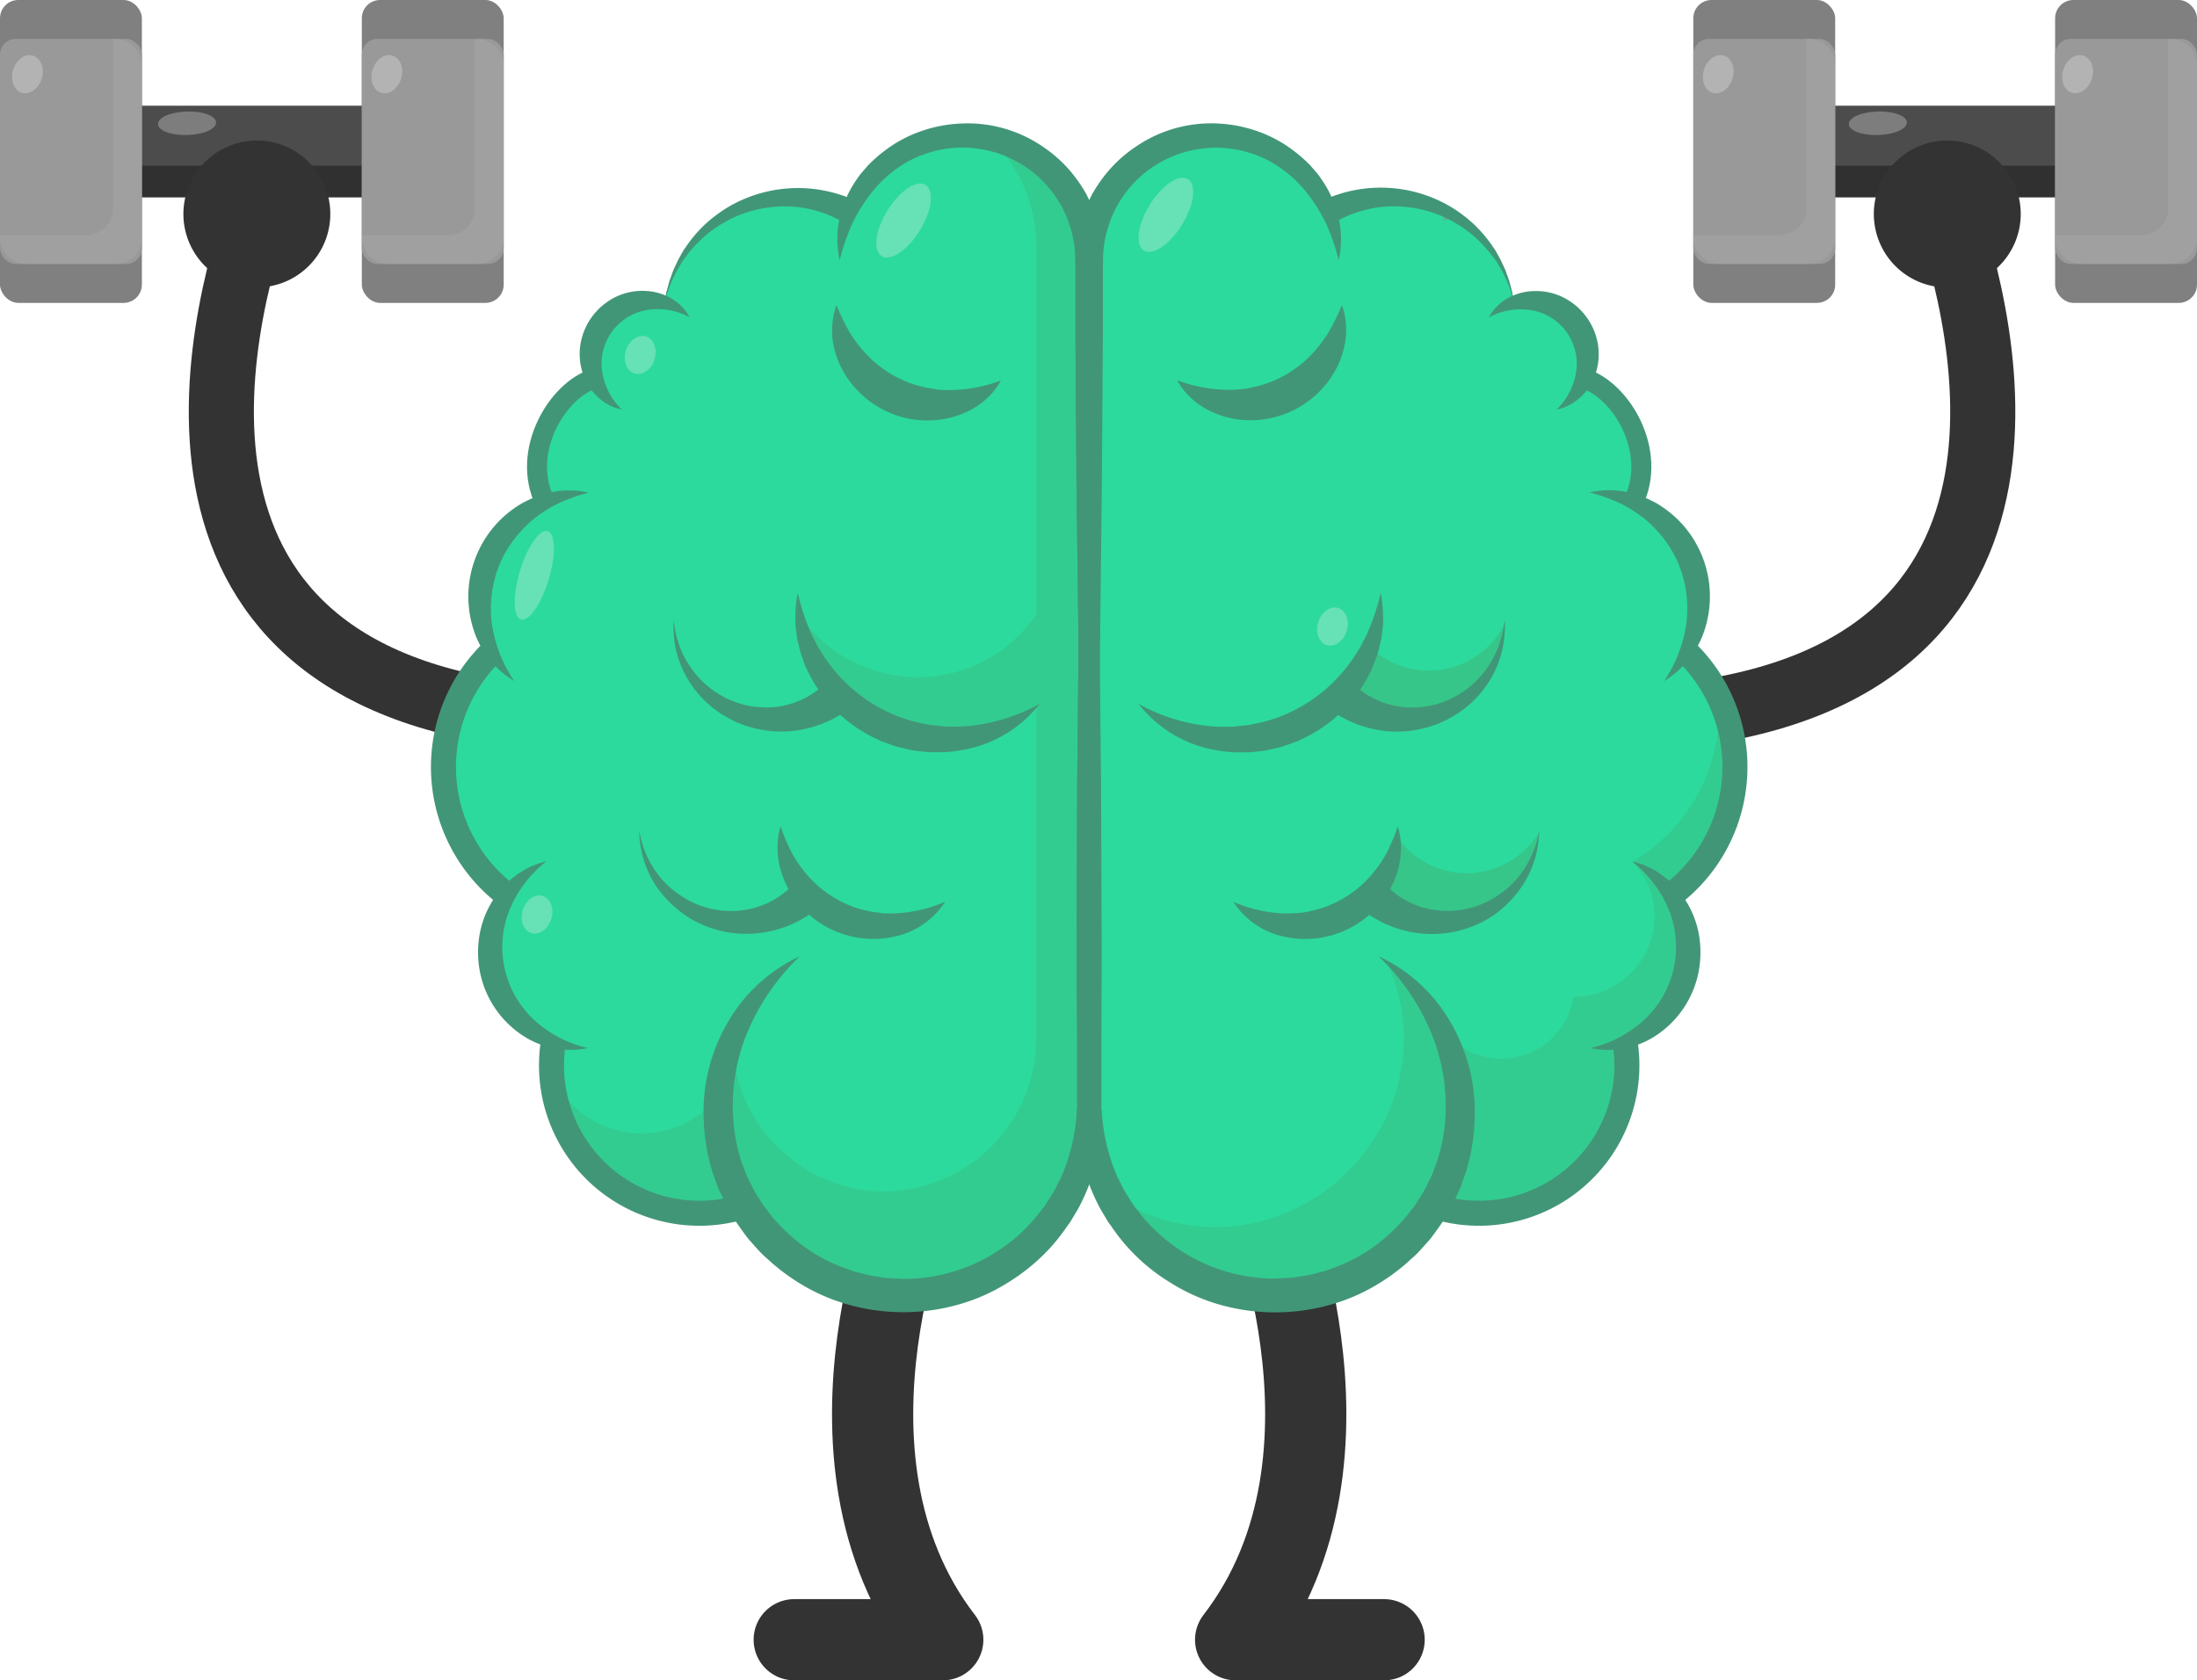 <svg xmlns="http://www.w3.org/2000/svg" viewBox="0 0 600 458.97"><g style="isolation:isolate"><g id="Ebene_1" data-name="Ebene 1"><rect x="31.91" y="28.87" width="73.74" height="25" style="fill:#4c4c4c"/><rect x="31.91" y="45.25" width="73.74" height="8.61" style="fill:#303030"/><rect width="38.75" height="82.73" rx="4.99" style="fill:gray"/><rect x="98.81" width="38.75" height="82.73" rx="4.99" style="fill:gray"/><rect y="10.62" width="38.75" height="61.48" rx="4.3" style="fill:#999"/><rect x="98.81" y="10.62" width="38.75" height="61.48" rx="4.3" style="fill:#999"/><path d="M31.44,86.68h-.56V133a7.31,7.31,0,0,1-7.31,7.31H0v.56a7.31,7.31,0,0,0,7.31,7.31H31.44a7.32,7.32,0,0,0,7.31-7.31V94A7.32,7.32,0,0,0,31.44,86.68Z" transform="translate(0 -76.06)" style="fill:#b3b3b3;opacity:0.3;mix-blend-mode:multiply"/><path d="M130.25,86.68h-.56V133a7.31,7.31,0,0,1-7.31,7.31H98.81v.56a7.31,7.31,0,0,0,7.31,7.31h24.13a7.32,7.32,0,0,0,7.31-7.31V94A7.32,7.32,0,0,0,130.25,86.68Z" transform="translate(0 -76.06)" style="fill:#b3b3b3;opacity:0.3;mix-blend-mode:multiply"/><rect x="494.35" y="28.87" width="73.74" height="25" style="fill:#4c4c4c"/><rect x="494.35" y="45.25" width="73.74" height="8.61" style="fill:#303030"/><rect x="462.44" width="38.75" height="82.73" rx="4.99" style="fill:gray"/><rect x="561.25" width="38.75" height="82.73" rx="4.99" style="fill:gray"/><rect x="462.44" y="10.62" width="38.75" height="61.48" rx="4.3" style="fill:#999"/><rect x="561.25" y="10.62" width="38.75" height="61.48" rx="4.3" style="fill:#999"/><path d="M493.88,86.68h-.56V133A7.31,7.31,0,0,1,486,140.3H462.44v.56a7.32,7.32,0,0,0,7.31,7.31h24.13a7.31,7.31,0,0,0,7.31-7.31V94A7.31,7.31,0,0,0,493.88,86.68Z" transform="translate(0 -76.06)" style="fill:#b3b3b3;opacity:0.3;mix-blend-mode:multiply"/><path d="M592.69,86.68h-.55V133a7.31,7.31,0,0,1-7.32,7.31H561.25v.56a7.32,7.32,0,0,0,7.31,7.31h24.13a7.31,7.31,0,0,0,7.31-7.31V94A7.31,7.31,0,0,0,592.69,86.68Z" transform="translate(0 -76.06)" style="fill:#b3b3b3;opacity:0.3;mix-blend-mode:multiply"/><path d="M11.41,97.51c-.85,2.8-3.29,4.54-5.45,3.89s-3.22-3.46-2.37-6.26S6.88,90.6,9,91.26,12.26,94.71,11.41,97.51Z" transform="translate(0 -76.06)" style="fill:#f1f1f1;opacity:0.3;mix-blend-mode:screen"/><path d="M51.16,112.94c-4.38.13-8-1.19-8-3s3.46-3.29,7.85-3.42,8,1.19,8,3S55.55,112.81,51.16,112.94Z" transform="translate(0 -76.06)" style="fill:#f1f1f1;opacity:0.3;mix-blend-mode:screen"/><path d="M109.56,97.51c-.85,2.8-3.29,4.54-5.45,3.89s-3.22-3.46-2.37-6.26,3.29-4.54,5.45-3.88S110.41,94.71,109.56,97.51Z" transform="translate(0 -76.06)" style="fill:#f1f1f1;opacity:0.3;mix-blend-mode:screen"/><path d="M512.91,112.94c-4.39.13-8-1.19-8-3s3.46-3.29,7.85-3.42,8,1.19,8,3S517.29,112.81,512.91,112.94Z" transform="translate(0 -76.06)" style="fill:#f1f1f1;opacity:0.3;mix-blend-mode:screen"/><path d="M571.3,97.51c-.85,2.8-3.29,4.54-5.45,3.89s-3.22-3.46-2.37-6.26,3.29-4.54,5.45-3.88S572.15,94.71,571.3,97.51Z" transform="translate(0 -76.06)" style="fill:#f1f1f1;opacity:0.3;mix-blend-mode:screen"/><path d="M473.16,97.51c-.86,2.8-3.3,4.54-5.45,3.89s-3.22-3.46-2.37-6.26,3.29-4.54,5.45-3.88S474,94.71,473.16,97.51Z" transform="translate(0 -76.06)" style="fill:#f1f1f1;opacity:0.3;mix-blend-mode:screen"/><path d="M70.4,133.54c-13.85,41.08-33.29,139.22,97.21,139.22" transform="translate(0 -76.06)" style="fill:none;stroke:#333;stroke-linecap:round;stroke-linejoin:round;stroke-width:17.781px"/><path d="M51.42,127.32a20.06,20.06,0,1,1,11.52,25.91A20.06,20.06,0,0,1,51.42,127.32Z" transform="translate(0 -76.06)" style="fill:#333"/><path d="M531.54,133.54c13.85,41.08,33.29,139.22-97.21,139.22" transform="translate(0 -76.06)" style="fill:none;stroke:#333;stroke-linecap:round;stroke-linejoin:round;stroke-width:17.781px"/><path d="M513.08,141.71A20.06,20.06,0,1,1,539,153.23,20,20,0,0,1,513.08,141.71Z" transform="translate(0 -76.06)" style="fill:#333"/><path d="M251.18,398.8s-32.77,74.45,6.29,125.14H216.9" transform="translate(0 -76.06)" style="fill:none;stroke:#333;stroke-linecap:round;stroke-linejoin:round;stroke-width:22.178px"/><path d="M343.73,398.8s32.77,74.45-6.28,125.14H378" transform="translate(0 -76.06)" style="fill:none;stroke:#333;stroke-linecap:round;stroke-linejoin:round;stroke-width:22.178px"/><path d="M263.38,113.06A34.08,34.08,0,0,0,232,133.81a35.12,35.12,0,0,0-50.62,25,15.44,15.44,0,0,0-19,20.67c-13.48,4.81-19.18,20.77-13.48,33.78a28.78,28.78,0,0,0-14.3,40.67,43.9,43.9,0,0,0,4.06,66.74,26,26,0,0,0,12.5,39.89,41,41,0,0,0-.52,6.51A40.38,40.38,0,0,0,204,405.3a50.24,50.24,0,0,0,93.46-25.61V147.14A34.08,34.08,0,0,0,263.38,113.06Z" transform="translate(0 -76.06)" style="fill:#2cda9d"/><path d="M270.44,113.8A41.36,41.36,0,0,1,283,143.26V243.89a39.15,39.15,0,0,1-64.88-.21,38.59,38.59,0,0,1,3.59,15.13c2,3.46,6.74,7.11,9.38,9.52a27.9,27.9,0,0,0,12.49,7c3.07.58,6.18,1,9.16,1.46,4.74.76,9.81,1.5,14.6.84a23.59,23.59,0,0,1,4.84-1.69l1.42-.22a16.87,16.87,0,0,0,1.88-1.08c2.62-1.76,4.85-4.12,7.52-5.84v91.21a41.88,41.88,0,0,1-41.49,41.49c-20.18,0-37.36-15-40.83-34.33a26.83,26.83,0,0,1-49.91,2.69A40.37,40.37,0,0,0,204,405.3a50.24,50.24,0,0,0,93.46-25.61V147.14A34.09,34.09,0,0,0,270.44,113.8Z" transform="translate(0 -76.06)" style="fill:#50965a;opacity:0.2;mix-blend-mode:multiply"/><path d="M151.14,360.54a41,41,0,0,0-.52,6.51A40.38,40.38,0,0,0,204,405.3" transform="translate(0 -76.06)" style="fill:none;stroke:#429678;stroke-miterlimit:10;stroke-width:6.839px"/><path d="M297.46,147.14c1.42,31.55,2.16,63.1,2.66,94.65.32,15.77.38,31.55.57,47.32l.19,47.33-.08,23.66,0,11.83,0,5.92c0,1,0,1.95-.05,3l-.06,1.57L300.5,384a53.09,53.09,0,0,1-8,23.59,52,52,0,0,1-17.77,17.24,52,52,0,0,1-47.48,2.76,51.14,51.14,0,0,1-19-14.76A48.94,48.94,0,0,1,202,402.66L196.88,392l6,10.2a47.59,47.59,0,0,0,6.8,9.48,49.67,49.67,0,0,0,18.88,12.89,48.24,48.24,0,0,0,58.89-20.09,46.84,46.84,0,0,0,6.61-21l.09-1.38,0-1.38c0-.9,0-1.9,0-2.89l0-5.92,0-11.83L294,336.44l.18-47.33c.19-15.77.26-31.55.57-47.32C295.3,210.24,296,178.69,297.46,147.14Z" transform="translate(0 -76.06)" style="fill:#429678"/><path d="M134.58,253.91a43.9,43.9,0,0,0,4.06,66.74" transform="translate(0 -76.06)" style="fill:none;stroke:#429678;stroke-miterlimit:10;stroke-width:6.839px"/><path d="M162.36,179.46c-10.06,3-20.32,19.86-13.48,33.78" transform="translate(0 -76.06)" style="fill:none;stroke:#429678;stroke-miterlimit:10;stroke-width:5.471px"/><path d="M230.45,136.85a32,32,0,0,0-14.22-4.36,33.59,33.59,0,0,0-15,2.6,30.81,30.81,0,0,0-3.49,1.76,34,34,0,0,0-3.31,2.14,34.59,34.59,0,0,0-5.77,5.45l-.65.76c-.21.27-.39.54-.59.81l-1.18,1.63-1,1.73-.51.87-.45.91-.88,1.83-.72,1.9-.36,1-.28,1-.56,2,.35-2,.18-1,.26-1,.53-2,.7-1.95.36-1,.43-.94.88-1.89,1-1.82c.18-.3.34-.61.53-.9l.6-.86a35.94,35.94,0,0,1,5.49-6.4,37.38,37.38,0,0,1,3.32-2.68,35.52,35.52,0,0,1,3.6-2.31,37.58,37.58,0,0,1,33.92-1.26Z" transform="translate(0 -76.06)" style="fill:#429678"/><path d="M229.31,147.14a26.84,26.84,0,0,1-.13-11,30.37,30.37,0,0,1,4.35-10.44c.55-.78,1.06-1.6,1.67-2.33l1.89-2.17a38.9,38.9,0,0,1,4.3-3.81,35.61,35.61,0,0,1,10.12-5.49,38,38,0,0,1,11.38-2.12A36.41,36.41,0,0,1,285,116.26a36.47,36.47,0,0,1,8.49,8,41,41,0,0,1,3.23,4.9l1.29,2.65c.45.88.72,1.83,1.09,2.74.16.46.35.92.5,1.39l.37,1.42a25.9,25.9,0,0,1,.66,2.87l.43,2.92.16,2.94c.06,1,0,1.85,0,2.75v8l0,10.62-.3,42.44-.48,42.45c-.24,14.15-.4,28.3-.7,42.45s-.59,28.3-.94,42.45l-.61,21.22-.31,10.61-.38,10.61-.38-10.61-.31-10.61-.62-21.22q-.52-21.22-.93-42.45c-.31-14.15-.47-28.3-.7-42.45L294,209.9l-.3-42.44V148.89c0-.88,0-1.81-.05-2.56a29.72,29.72,0,0,0-1.7-9.24,21.65,21.65,0,0,0-.84-2.2l-1-2.13a33.14,33.14,0,0,0-2.56-4,30.58,30.58,0,0,0-6.73-6.61,32.39,32.39,0,0,0-8.44-4.27,33.17,33.17,0,0,0-9.4-1.51,31.58,31.58,0,0,0-9.45,1.44,29.77,29.77,0,0,0-8.6,4.3,32.74,32.74,0,0,0-7,6.72,42.72,42.72,0,0,0-5.21,8.4A61,61,0,0,0,229.31,147.14Z" transform="translate(0 -76.06)" style="fill:#429678"/><path d="M169.77,187.89c-4.71-.83-9-4.78-10.62-9.85a17,17,0,0,1-.62-8,17.63,17.63,0,0,1,3.18-7.52l.63-.82.7-.76a14.29,14.29,0,0,1,1.49-1.42,18.59,18.59,0,0,1,3.42-2.26,16.66,16.66,0,0,1,7.83-1.75,15.36,15.36,0,0,1,7.45,2,12.93,12.93,0,0,1,5.09,5.21,18,18,0,0,0-12.15-1.88,14.83,14.83,0,0,0-11.8,16A18.21,18.21,0,0,0,169.77,187.89Z" transform="translate(0 -76.06)" style="fill:#429678"/><path d="M140.45,262.08a25.28,25.28,0,0,1-11.3-14.61,29.45,29.45,0,0,1,.81-19.29,29.28,29.28,0,0,1,12.59-14.64,29.19,29.19,0,0,1,9-3.23,26.43,26.43,0,0,1,4.69-.28,22.41,22.41,0,0,1,4.56.58,48.11,48.11,0,0,0-8.26,2.92,38.06,38.06,0,0,0-7,4.45,35.4,35.4,0,0,0-5.47,5.83c-.36.55-.75,1.09-1.13,1.63s-.65,1.14-1,1.7a13.79,13.79,0,0,0-.9,1.75,15,15,0,0,0-.78,1.8l-.7,1.84c-.17.63-.33,1.27-.51,1.9a14,14,0,0,0-.42,1.92,18.18,18.18,0,0,0-.31,2,31,31,0,0,0,0,8A37,37,0,0,0,140.45,262.08Z" transform="translate(0 -76.06)" style="fill:#429678"/><path d="M160.59,362.33a23.66,23.66,0,0,1-18.39-3.8,27.08,27.08,0,0,1-11-16.38,28.08,28.08,0,0,1-.34-10.09,25.82,25.82,0,0,1,3.34-9.43,25,25,0,0,1,6.49-7.3,22,22,0,0,1,8.54-4A32.27,32.27,0,0,0,139,325a27.12,27.12,0,0,0,6.56,29.35A32.16,32.16,0,0,0,160.59,362.33Z" transform="translate(0 -76.06)" style="fill:#429678"/><path d="M300.88,379.25a53.81,53.81,0,0,1-6.45,27l-1.79,3a12,12,0,0,1-1,1.47l-1,1.43a53,53,0,0,1-4.49,5.45,54,54,0,0,1-11,8.86c-16.1,10.14-37.62,10.66-54.32,1.54a55.87,55.87,0,0,1-11.48-8.3,25.75,25.75,0,0,1-2.52-2.49l-2.36-2.64c-.75-.92-1.42-1.9-2.12-2.84l-1-1.44c-.35-.47-.62-1-.93-1.5l-1.8-3.05c-.56-1-1-2.13-1.53-3.19L196.3,401c-.26-.53-.41-1.1-.62-1.65L194.5,396a55.44,55.44,0,0,1-2.31-13.87,48.37,48.37,0,0,1,6.55-26.8,44.15,44.15,0,0,1,19.7-18.07A61.62,61.62,0,0,0,204.12,358a52.28,52.28,0,0,0-3.86,23.71,46.82,46.82,0,0,0,2.25,11.73l1.07,2.79a13.67,13.67,0,0,0,.55,1.38l.67,1.34c.46.88.86,1.79,1.35,2.65l1.59,2.53c.27.41.5.86.81,1.25l.91,1.18c.62.77,1.19,1.59,1.83,2.34a52.18,52.18,0,0,0,4.16,4.25,46.64,46.64,0,0,0,9.67,6.84,47.52,47.52,0,0,0,5.43,2.38c.93.32,1.85.7,2.79,1l2.88.72c.48.11.95.26,1.43.35l1.47.23,2.93.46,3,.15,1.48.08a14.55,14.55,0,0,0,1.48,0,46.89,46.89,0,0,0,35.94-18.17l.92-1.18a9.55,9.55,0,0,0,.86-1.22l1.6-2.53a24,24,0,0,0,1.43-2.64l.68-1.33a8.81,8.81,0,0,0,.63-1.36,44,44,0,0,0,2-5.67,51.32,51.32,0,0,0,2-11.92Z" transform="translate(0 -76.06)" style="fill:#429678"/><path d="M217.86,238a61.65,61.65,0,0,0,3.51,10.71c.31.85.81,1.63,1.2,2.44l.61,1.2c.19.41.47.77.7,1.16l1.4,2.26c.53.72,1.07,1.42,1.58,2.13a42.5,42.5,0,0,0,16,12.81,39.13,39.13,0,0,0,9.77,3.08l1.27.26c.43.09.86.09,1.29.14.86.08,1.72.18,2.59.29,1.74.09,3.48.1,5.24,0a49.83,49.83,0,0,0,20.94-6.2,34,34,0,0,1-20.06,12.43,40.49,40.49,0,0,1-6.13.81c-1,0-2.07,0-3.11,0-.52,0-1,0-1.56-.05l-1.55-.17a29.68,29.68,0,0,1-3.1-.45l-3-.71a10.35,10.35,0,0,1-1.5-.46l-1.47-.53-1.48-.53c-.49-.18-.95-.43-1.43-.64a39.06,39.06,0,0,1-18-16.69c-.48-.91-.93-1.84-1.38-2.75s-.74-1.91-1.09-2.87a19.81,19.81,0,0,1-.86-2.91l-.36-1.48a10.18,10.18,0,0,1-.28-1.48l-.35-3a27.12,27.12,0,0,1,0-3A30.72,30.72,0,0,1,217.86,238Z" transform="translate(0 -76.06)" style="fill:#429678"/><path d="M184,245.32a28.93,28.93,0,0,0,1.68,7.48,26.14,26.14,0,0,0,3.65,6.54,25.25,25.25,0,0,0,11.54,8.49,22.82,22.82,0,0,0,6.83,1.39,26.32,26.32,0,0,0,3.44,0,25,25,0,0,0,3.36-.53,23,23,0,0,0,11.3-6.39l6.25,7.25a31.4,31.4,0,0,1-16.55,6.25,33.55,33.55,0,0,1-4.37,0,35.9,35.9,0,0,1-4.28-.64,28.49,28.49,0,0,1-8-3,28.91,28.91,0,0,1-11.56-11.54,28.36,28.36,0,0,1-2.78-7.51A29.83,29.83,0,0,1,184,245.32Z" transform="translate(0 -76.06)" style="fill:#429678"/><path d="M228.46,159.43a56.77,56.77,0,0,0,3.36,7,35.17,35.17,0,0,0,4.12,5.66,31.52,31.52,0,0,0,10.39,7.7,29.28,29.28,0,0,0,6,2c1.05.32,2.14.34,3.22.58s2.21.2,3.34.23a41.18,41.18,0,0,0,14.45-2.6c-2.61,4.93-7.69,8.53-13.4,10.05a25.16,25.16,0,0,1-4.4.76,28.18,28.18,0,0,1-4.5,0,26,26,0,0,1-8.76-2.32,26.37,26.37,0,0,1-12.7-12.35,23.68,23.68,0,0,1-2.31-8.39c0-.72,0-1.43,0-2.14a18.75,18.75,0,0,1,.18-2.12A17.33,17.33,0,0,1,228.46,159.43Z" transform="translate(0 -76.06)" style="fill:#429678"/><path d="M213.18,301.76a51.52,51.52,0,0,0,3,7.1,34.21,34.21,0,0,0,4,5.88,30.44,30.44,0,0,0,10.58,8.07,26.88,26.88,0,0,0,6.28,2.06c1.08.31,2.21.32,3.33.54s2.26.15,3.41.14a38.15,38.15,0,0,0,14.37-3.2,21.89,21.89,0,0,1-13.49,9.44,27.05,27.05,0,0,1-4.31.68,29.28,29.28,0,0,1-4.39-.08c-.73-.08-1.47-.14-2.2-.29l-2.16-.49a21.67,21.67,0,0,1-2.11-.69,14.9,14.9,0,0,1-2.07-.83,26.37,26.37,0,0,1-12.51-12,23.94,23.94,0,0,1-2.45-8.17c0-.71-.11-1.41-.13-2.1a20.55,20.55,0,0,1,.1-2.08A18.71,18.71,0,0,1,213.18,301.76Z" transform="translate(0 -76.06)" style="fill:#429678"/><path d="M224.33,323.36a33.18,33.18,0,0,1-7.57,4.91,30.64,30.64,0,0,1-8.48,2.53,30.18,30.18,0,0,1-16.85-2.34,27.88,27.88,0,0,1-7-4.51,32,32,0,0,1-2.93-2.89A29.75,29.75,0,0,1,179,317.8a27.68,27.68,0,0,1-4.42-15,26.59,26.59,0,0,0,6.33,13.6A27,27,0,0,0,183.6,319a29.14,29.14,0,0,0,3,2.13A23.84,23.84,0,0,0,193.1,324a24.17,24.17,0,0,0,13.65-.18,23.15,23.15,0,0,0,6-2.87,24.31,24.31,0,0,0,4.82-4.33Z" transform="translate(0 -76.06)" style="fill:#429678"/><path d="M331.53,113.06a34.08,34.08,0,0,1,31.37,20.75,35.12,35.12,0,0,1,50.62,25,15.46,15.46,0,0,1,19,20.67c13.48,4.81,19.18,20.77,13.47,33.78a28.78,28.78,0,0,1,14.3,40.67,43.89,43.89,0,0,1-4.05,66.74,26,26,0,0,1-12.51,39.89,41,41,0,0,1,.53,6.51,40.39,40.39,0,0,1-53.39,38.25,50.23,50.23,0,0,1-93.45-25.61V147.14A34.07,34.07,0,0,1,331.53,113.06Z" transform="translate(0 -76.06)" style="fill:#2cda9d"/><path d="M411.12,246a23.18,23.18,0,0,1-37.76,6c-.18.45-.36.9-.55,1.35-2.13,4.77-6.47,8.16-8.49,12.94-1,2.29,6.39,4.62,8.29,5.16a39.07,39.07,0,0,0,13.86,1.24,23.28,23.28,0,0,1,12.5-4.78,8.48,8.48,0,0,1,1.75-1.46c6.49-4.14,9.92-12.36,10.41-19.86C411.13,246.33,411.12,246.14,411.12,246Z" transform="translate(0 -76.06)" style="fill:#50965a;opacity:0.3;mix-blend-mode:multiply"/><path d="M400.57,314.59a23.48,23.48,0,0,1-19-9.86c-.42,4.31-.82,8.75-2.2,12.78a14,14,0,0,1-2.35,4.18l.16.08c7.21,4.06,16.85,7.74,25.19,4.74,3.76-1.35,8.36-3.89,11.09-6.88,2.2-2.41,3.65-5.63,5.18-8.64a6.41,6.41,0,0,1,.37-2.69c.46-1.22.49-2.51.9-3.72.12-.37.27-.72.41-1.08A23.54,23.54,0,0,1,400.57,314.59Z" transform="translate(0 -76.06)" style="fill:#50965a;opacity:0.3;mix-blend-mode:multiply"/><path d="M473.81,285.55a43.58,43.58,0,0,0-4.71-19.76,43.76,43.76,0,0,1,.29,5,47.39,47.39,0,0,1-23.58,40.6,21.83,21.83,0,0,1,6.07,15,22.14,22.14,0,0,1-21.94,21.94h-.26a19.91,19.91,0,0,1-39.43-.51,20.38,20.38,0,0,1-4.81-4.82,20.56,20.56,0,0,1-3.63-2.87,19,19,0,0,1-3-1.3,50.43,50.43,0,0,1,4.56,20.89c0,28.06-23.42,51.48-51.49,51.48a50.85,50.85,0,0,1-29.22-9.32,50.23,50.23,0,0,0,88.29,3.42,40.39,40.39,0,0,0,53.39-38.25,41,41,0,0,0-.53-6.51,26,26,0,0,0,12.51-39.89A43.85,43.85,0,0,0,473.81,285.55Z" transform="translate(0 -76.06)" style="fill:#50965a;opacity:0.2;mix-blend-mode:multiply"/><g style="opacity:0.3;mix-blend-mode:multiply"><path d="M398.05,135.6a34.86,34.86,0,0,0-4.44-2.46c.29,1,.54,2.09.73,3.17A15.14,15.14,0,0,1,398.05,135.6Z" transform="translate(0 -76.06)" style="fill:#e64a59"/></g><path d="M443.77,360.54a41,41,0,0,1,.53,6.51,40.39,40.39,0,0,1-53.39,38.25" transform="translate(0 -76.06)" style="fill:none;stroke:#429678;stroke-miterlimit:10;stroke-width:6.839px"/><path d="M297.46,147.14c1.42,31.55,2.16,63.1,2.66,94.65.32,15.77.38,31.55.57,47.32l.19,47.33-.08,23.66,0,11.83,0,5.92c0,1,0,2,0,2.89v1.38l.1,1.38a46.83,46.83,0,0,0,6.6,21,48.27,48.27,0,0,0,58.9,20.09,49.72,49.72,0,0,0,18.87-12.89,47.59,47.59,0,0,0,6.8-9.48l6-10.2-5.17,10.67a48.52,48.52,0,0,1-6.25,10.19,51,51,0,0,1-19,14.76,52,52,0,0,1-47.48-2.76,55.3,55.3,0,0,1-9.92-7.53,53.94,53.94,0,0,1-7.85-9.71,53.11,53.11,0,0,1-8-23.59l-.13-1.57-.06-1.57c0-1.08,0-2,0-3l0-5.92,0-11.83L294,336.44l.18-47.33c.19-15.77.26-31.55.57-47.32C295.3,210.24,296,178.69,297.46,147.14Z" transform="translate(0 -76.06)" style="fill:#429678"/><path d="M460.33,253.91a43.89,43.89,0,0,1-4.05,66.74" transform="translate(0 -76.06)" style="fill:none;stroke:#429678;stroke-miterlimit:10;stroke-width:6.839px"/><path d="M432.56,179.46c10.06,3,20.32,19.86,13.47,33.78" transform="translate(0 -76.06)" style="fill:none;stroke:#429678;stroke-miterlimit:10;stroke-width:5.471px"/><path d="M361.34,130.77A37.56,37.56,0,0,1,395.25,132a34.58,34.58,0,0,1,3.61,2.31,38.74,38.74,0,0,1,3.31,2.68,35.94,35.94,0,0,1,5.49,6.4l.6.86c.19.29.35.6.53.9l1,1.82.88,1.89.44.94.35,1,.7,1.95.54,2,.26,1,.17,1,.35,2-.56-2-.27-1-.36-1-.73-1.9-.88-1.83-.44-.91-.52-.87-1-1.73L407.55,146c-.2-.27-.39-.54-.6-.81l-.65-.76a34.59,34.59,0,0,0-5.77-5.45,35.07,35.07,0,0,0-3.3-2.14,31.67,31.67,0,0,0-3.49-1.76,33.64,33.64,0,0,0-15.05-2.6,31.9,31.9,0,0,0-14.22,4.36Z" transform="translate(0 -76.06)" style="fill:#429678"/><path d="M365.61,147.14a61,61,0,0,0-3.41-9.88,42.76,42.76,0,0,0-5.22-8.4,32.46,32.46,0,0,0-7-6.72,29.9,29.9,0,0,0-8.6-4.3,31.64,31.64,0,0,0-9.46-1.44,33,33,0,0,0-9.39,1.51,32.6,32.6,0,0,0-8.45,4.27,30.58,30.58,0,0,0-6.73,6.61,34.43,34.43,0,0,0-2.56,4l-1,2.13c-.36.7-.55,1.47-.84,2.2a30,30,0,0,0-1.7,9.24c-.06.75,0,1.68-.05,2.56v8l0,10.62-.3,42.44-.48,42.45c-.24,14.15-.4,28.3-.7,42.45s-.59,28.3-.94,42.45l-.61,21.22-.31,10.61-.38,10.61-.38-10.61-.31-10.61-.62-21.22q-.52-21.22-.93-42.45c-.31-14.15-.47-28.3-.7-42.45L294,209.9l-.3-42.44V148.89c0-.9,0-1.73,0-2.76l.16-2.93.44-2.92a23.79,23.79,0,0,1,.65-2.87l.38-1.42c.15-.47.33-.93.5-1.39.36-.91.63-1.86,1.08-2.74l1.29-2.65a41.12,41.12,0,0,1,3.24-4.9,36.42,36.42,0,0,1,8.48-8A36.41,36.41,0,0,1,332,109.77a37.93,37.93,0,0,1,11.37,2.12,35.61,35.61,0,0,1,10.12,5.49,39.94,39.94,0,0,1,4.31,3.81l1.88,2.17c.62.73,1.12,1.55,1.67,2.33a30.37,30.37,0,0,1,4.35,10.44A26.84,26.84,0,0,1,365.61,147.14Z" transform="translate(0 -76.06)" style="fill:#429678"/><path d="M425.14,187.89a18.15,18.15,0,0,0,5.4-11,14.83,14.83,0,0,0-11.8-16,18,18,0,0,0-12.14,1.88,12.91,12.91,0,0,1,5.08-5.21,15.37,15.37,0,0,1,7.46-2,16.69,16.69,0,0,1,7.83,1.75,18.93,18.93,0,0,1,3.42,2.26,15.36,15.36,0,0,1,1.49,1.42l.69.76.63.82a17.53,17.53,0,0,1,3.19,7.52,17,17,0,0,1-.63,8C434.12,183.11,429.86,187.06,425.14,187.89Z" transform="translate(0 -76.06)" style="fill:#429678"/><path d="M454.46,262.08a37.13,37.13,0,0,0,6.08-15.78,31.42,31.42,0,0,0,0-8,18.18,18.18,0,0,0-.31-2,15.61,15.61,0,0,0-.41-1.92c-.19-.63-.35-1.27-.52-1.9l-.69-1.84a16.86,16.86,0,0,0-.78-1.8,15.23,15.23,0,0,0-.9-1.75c-.33-.56-.63-1.15-1-1.7s-.76-1.08-1.12-1.63a35.83,35.83,0,0,0-5.47-5.83,38.76,38.76,0,0,0-7-4.45,48.42,48.42,0,0,0-8.26-2.92,22.23,22.23,0,0,1,4.56-.58,26.49,26.49,0,0,1,4.69.28,29.13,29.13,0,0,1,9,3.23,30.38,30.38,0,0,1,7.51,6.21,30,30,0,0,1,5.08,8.43,29.52,29.52,0,0,1,.82,19.29A25.29,25.29,0,0,1,454.46,262.08Z" transform="translate(0 -76.06)" style="fill:#429678"/><path d="M434.33,362.33a32.16,32.16,0,0,0,15-8A27.17,27.17,0,0,0,455.93,325a32.29,32.29,0,0,0-10.21-13.63,22.09,22.09,0,0,1,8.55,4,25.12,25.12,0,0,1,6.48,7.3,25.84,25.84,0,0,1,3.35,9.43,28.31,28.31,0,0,1-.35,10.09,27.07,27.07,0,0,1-11,16.38A23.66,23.66,0,0,1,434.33,362.33Z" transform="translate(0 -76.06)" style="fill:#429678"/><path d="M300.88,379.25a50.79,50.79,0,0,0,2,11.92,45.5,45.5,0,0,0,2,5.67,8.81,8.81,0,0,0,.63,1.36l.69,1.33a23.93,23.93,0,0,0,1.42,2.64l1.6,2.53a8.72,8.72,0,0,0,.87,1.22l.92,1.18a44.15,44.15,0,0,0,3.94,4.48,47.14,47.14,0,0,0,32,13.69,14.63,14.63,0,0,0,1.48,0l1.48-.08,3-.15,2.93-.46,1.46-.23c.49-.09,1-.24,1.44-.35l2.87-.72c.95-.28,1.86-.66,2.8-1a47.38,47.38,0,0,0,5.42-2.38,46.11,46.11,0,0,0,9.67-6.84,50.59,50.59,0,0,0,4.16-4.25c.65-.75,1.22-1.57,1.83-2.34l.92-1.18c.3-.39.53-.84.81-1.25l1.58-2.53c.49-.86.9-1.77,1.35-2.65l.67-1.34a13.74,13.74,0,0,0,.56-1.38l1.07-2.79a47.27,47.27,0,0,0,2.25-11.73A52.29,52.29,0,0,0,390.79,358a61.74,61.74,0,0,0-14.31-20.75,44.07,44.07,0,0,1,19.69,18.07,48.37,48.37,0,0,1,6.55,26.8A55,55,0,0,1,400.41,396l-1.17,3.34c-.21.55-.37,1.12-.63,1.65l-.74,1.61c-.51,1.06-1,2.15-1.53,3.19l-1.8,3.05c-.31.5-.58,1-.93,1.5l-1,1.44c-.71.94-1.38,1.92-2.12,2.84l-2.37,2.64a24.68,24.68,0,0,1-2.52,2.49,55.34,55.34,0,0,1-11.48,8.3c-16.69,9.12-38.22,8.6-54.31-1.54a51.76,51.76,0,0,1-15.49-14.31l-1-1.43a12,12,0,0,1-1-1.47l-1.79-3a53.81,53.81,0,0,1-6.44-27Z" transform="translate(0 -76.06)" style="fill:#429678"/><path d="M377.06,238a30.72,30.72,0,0,1,.64,5.84,29.83,29.83,0,0,1,0,3l-.36,3a8.06,8.06,0,0,1-.28,1.48l-.35,1.48a19.85,19.85,0,0,1-.87,2.91c-.34,1-.7,1.92-1.09,2.87s-.9,1.84-1.38,2.75a39.06,39.06,0,0,1-18,16.69c-.47.21-.93.46-1.42.64l-1.48.53-1.48.53a9.64,9.64,0,0,1-1.5.46l-3.05.71a29.29,29.29,0,0,1-3.1.45l-1.55.17c-.51.06-1,0-1.56.05-1,0-2.07,0-3.1,0a40.79,40.79,0,0,1-6.14-.81,34,34,0,0,1-20.05-12.43,49.78,49.78,0,0,0,20.93,6.2c1.76.08,3.51.07,5.25,0,.86-.11,1.72-.21,2.59-.29.42-.05.86-.05,1.28-.14l1.27-.26a39.2,39.2,0,0,0,9.78-3.08,42.55,42.55,0,0,0,16-12.81c.51-.71,1.05-1.41,1.58-2.13l1.41-2.26c.23-.39.5-.75.69-1.16l.61-1.2c.39-.81.89-1.59,1.2-2.44A61.66,61.66,0,0,0,377.06,238Z" transform="translate(0 -76.06)" style="fill:#429678"/><path d="M410.91,245.32a29.41,29.41,0,0,1-.54,7.81,28,28,0,0,1-2.78,7.51A28.91,28.91,0,0,1,396,272.18a28.42,28.42,0,0,1-8,3,35.76,35.76,0,0,1-4.29.64,33.39,33.39,0,0,1-4.36,0,31.41,31.41,0,0,1-16.56-6.25l6.26-7.25a23,23,0,0,0,11.3,6.39,24.86,24.86,0,0,0,3.35.53,26.33,26.33,0,0,0,3.44,0,22.89,22.89,0,0,0,6.84-1.39,25.35,25.35,0,0,0,11.54-8.49,26.11,26.11,0,0,0,3.64-6.54A28.94,28.94,0,0,0,410.91,245.32Z" transform="translate(0 -76.06)" style="fill:#429678"/><path d="M366.45,159.43a17.33,17.33,0,0,1,1,4c.08.7.18,1.41.19,2.12s0,1.42-.06,2.14a23.66,23.66,0,0,1-2.3,8.39,26.35,26.35,0,0,1-12.71,12.35,26,26,0,0,1-8.76,2.32,28.18,28.18,0,0,1-4.5,0,24.88,24.88,0,0,1-4.39-.76c-5.72-1.52-10.8-5.12-13.4-10.05a41.1,41.1,0,0,0,14.45,2.6c1.13,0,2.24-.12,3.33-.23s2.18-.26,3.22-.58a29.57,29.57,0,0,0,6.06-2,31.72,31.72,0,0,0,10.39-7.7,35.17,35.17,0,0,0,4.12-5.66A56.77,56.77,0,0,0,366.45,159.43Z" transform="translate(0 -76.06)" style="fill:#429678"/><path d="M381.73,301.76a18.71,18.71,0,0,1,.79,4,20.55,20.55,0,0,1,.11,2.08c0,.69-.09,1.39-.13,2.1a23.94,23.94,0,0,1-2.45,8.17,26.39,26.39,0,0,1-12.52,12,15.29,15.29,0,0,1-2.06.83c-.71.23-1.39.53-2.11.69l-2.17.49c-.72.15-1.46.21-2.19.29a29.44,29.44,0,0,1-4.4.08,27.05,27.05,0,0,1-4.31-.68,21.84,21.84,0,0,1-13.48-9.44,38.1,38.1,0,0,0,14.36,3.2c1.15,0,2.29-.05,3.42-.14s2.24-.23,3.32-.54a26.88,26.88,0,0,0,6.28-2.06,30.26,30.26,0,0,0,10.58-8.07,33.64,33.64,0,0,0,4-5.88A51.52,51.52,0,0,0,381.73,301.76Z" transform="translate(0 -76.06)" style="fill:#429678"/><path d="M377.36,316.59a24.53,24.53,0,0,0,4.81,4.33,23.15,23.15,0,0,0,6,2.87,24.2,24.2,0,0,0,13.66.18,23.78,23.78,0,0,0,6.53-2.89,30.43,30.43,0,0,0,3-2.13,28,28,0,0,0,2.64-2.59,26.51,26.51,0,0,0,6.33-13.6,27.68,27.68,0,0,1-4.42,15,28.53,28.53,0,0,1-2.44,3.26A32,32,0,0,1,410.5,324a27.53,27.53,0,0,1-7,4.51,30.15,30.15,0,0,1-16.84,2.34,30.71,30.71,0,0,1-8.49-2.53,33.12,33.12,0,0,1-7.56-4.91Z" transform="translate(0 -76.06)" style="fill:#429678"/><path d="M178.75,174.2c-.85,2.8-3.29,4.54-5.45,3.88s-3.22-3.45-2.37-6.25,3.29-4.54,5.45-3.89S179.6,171.4,178.75,174.2Z" transform="translate(0 -76.06)" style="fill:#f1f1f1;opacity:0.3;mix-blend-mode:screen"/><path d="M150.57,327.05c-.85,2.8-3.29,4.53-5.45,3.88s-3.22-3.46-2.37-6.26,3.29-4.54,5.45-3.88S151.42,324.25,150.57,327.05Z" transform="translate(0 -76.06)" style="fill:#f1f1f1;opacity:0.3;mix-blend-mode:screen"/><path d="M367.8,248.37c-.85,2.8-3.29,4.54-5.45,3.89S359.13,248.8,360,246s3.29-4.54,5.45-3.88S368.65,245.57,367.8,248.37Z" transform="translate(0 -76.06)" style="fill:#f1f1f1;opacity:0.3;mix-blend-mode:screen"/><path d="M149.83,234.41c-2,6.65-5.41,11.51-7.57,10.85S140,238.68,142,232s5.41-11.5,7.57-10.85S151.85,227.77,149.83,234.41Z" transform="translate(0 -76.06)" style="fill:#f1f1f1;opacity:0.3;mix-blend-mode:screen"/><path d="M251.21,139c-3.32,5.39-8,8.55-10.43,7S239,139,242.34,133.59s8-8.55,10.43-7S254.52,133.63,251.21,139Z" transform="translate(0 -76.06)" style="fill:#f1f1f1;opacity:0.3;mix-blend-mode:screen"/><path d="M322.81,137.44c-3.31,5.4-8,8.55-10.42,7.05S310.64,137.4,314,132s8-8.55,10.43-7S326.12,132.05,322.81,137.44Z" transform="translate(0 -76.06)" style="fill:#f1f1f1;opacity:0.3;mix-blend-mode:screen"/></g></g></svg>